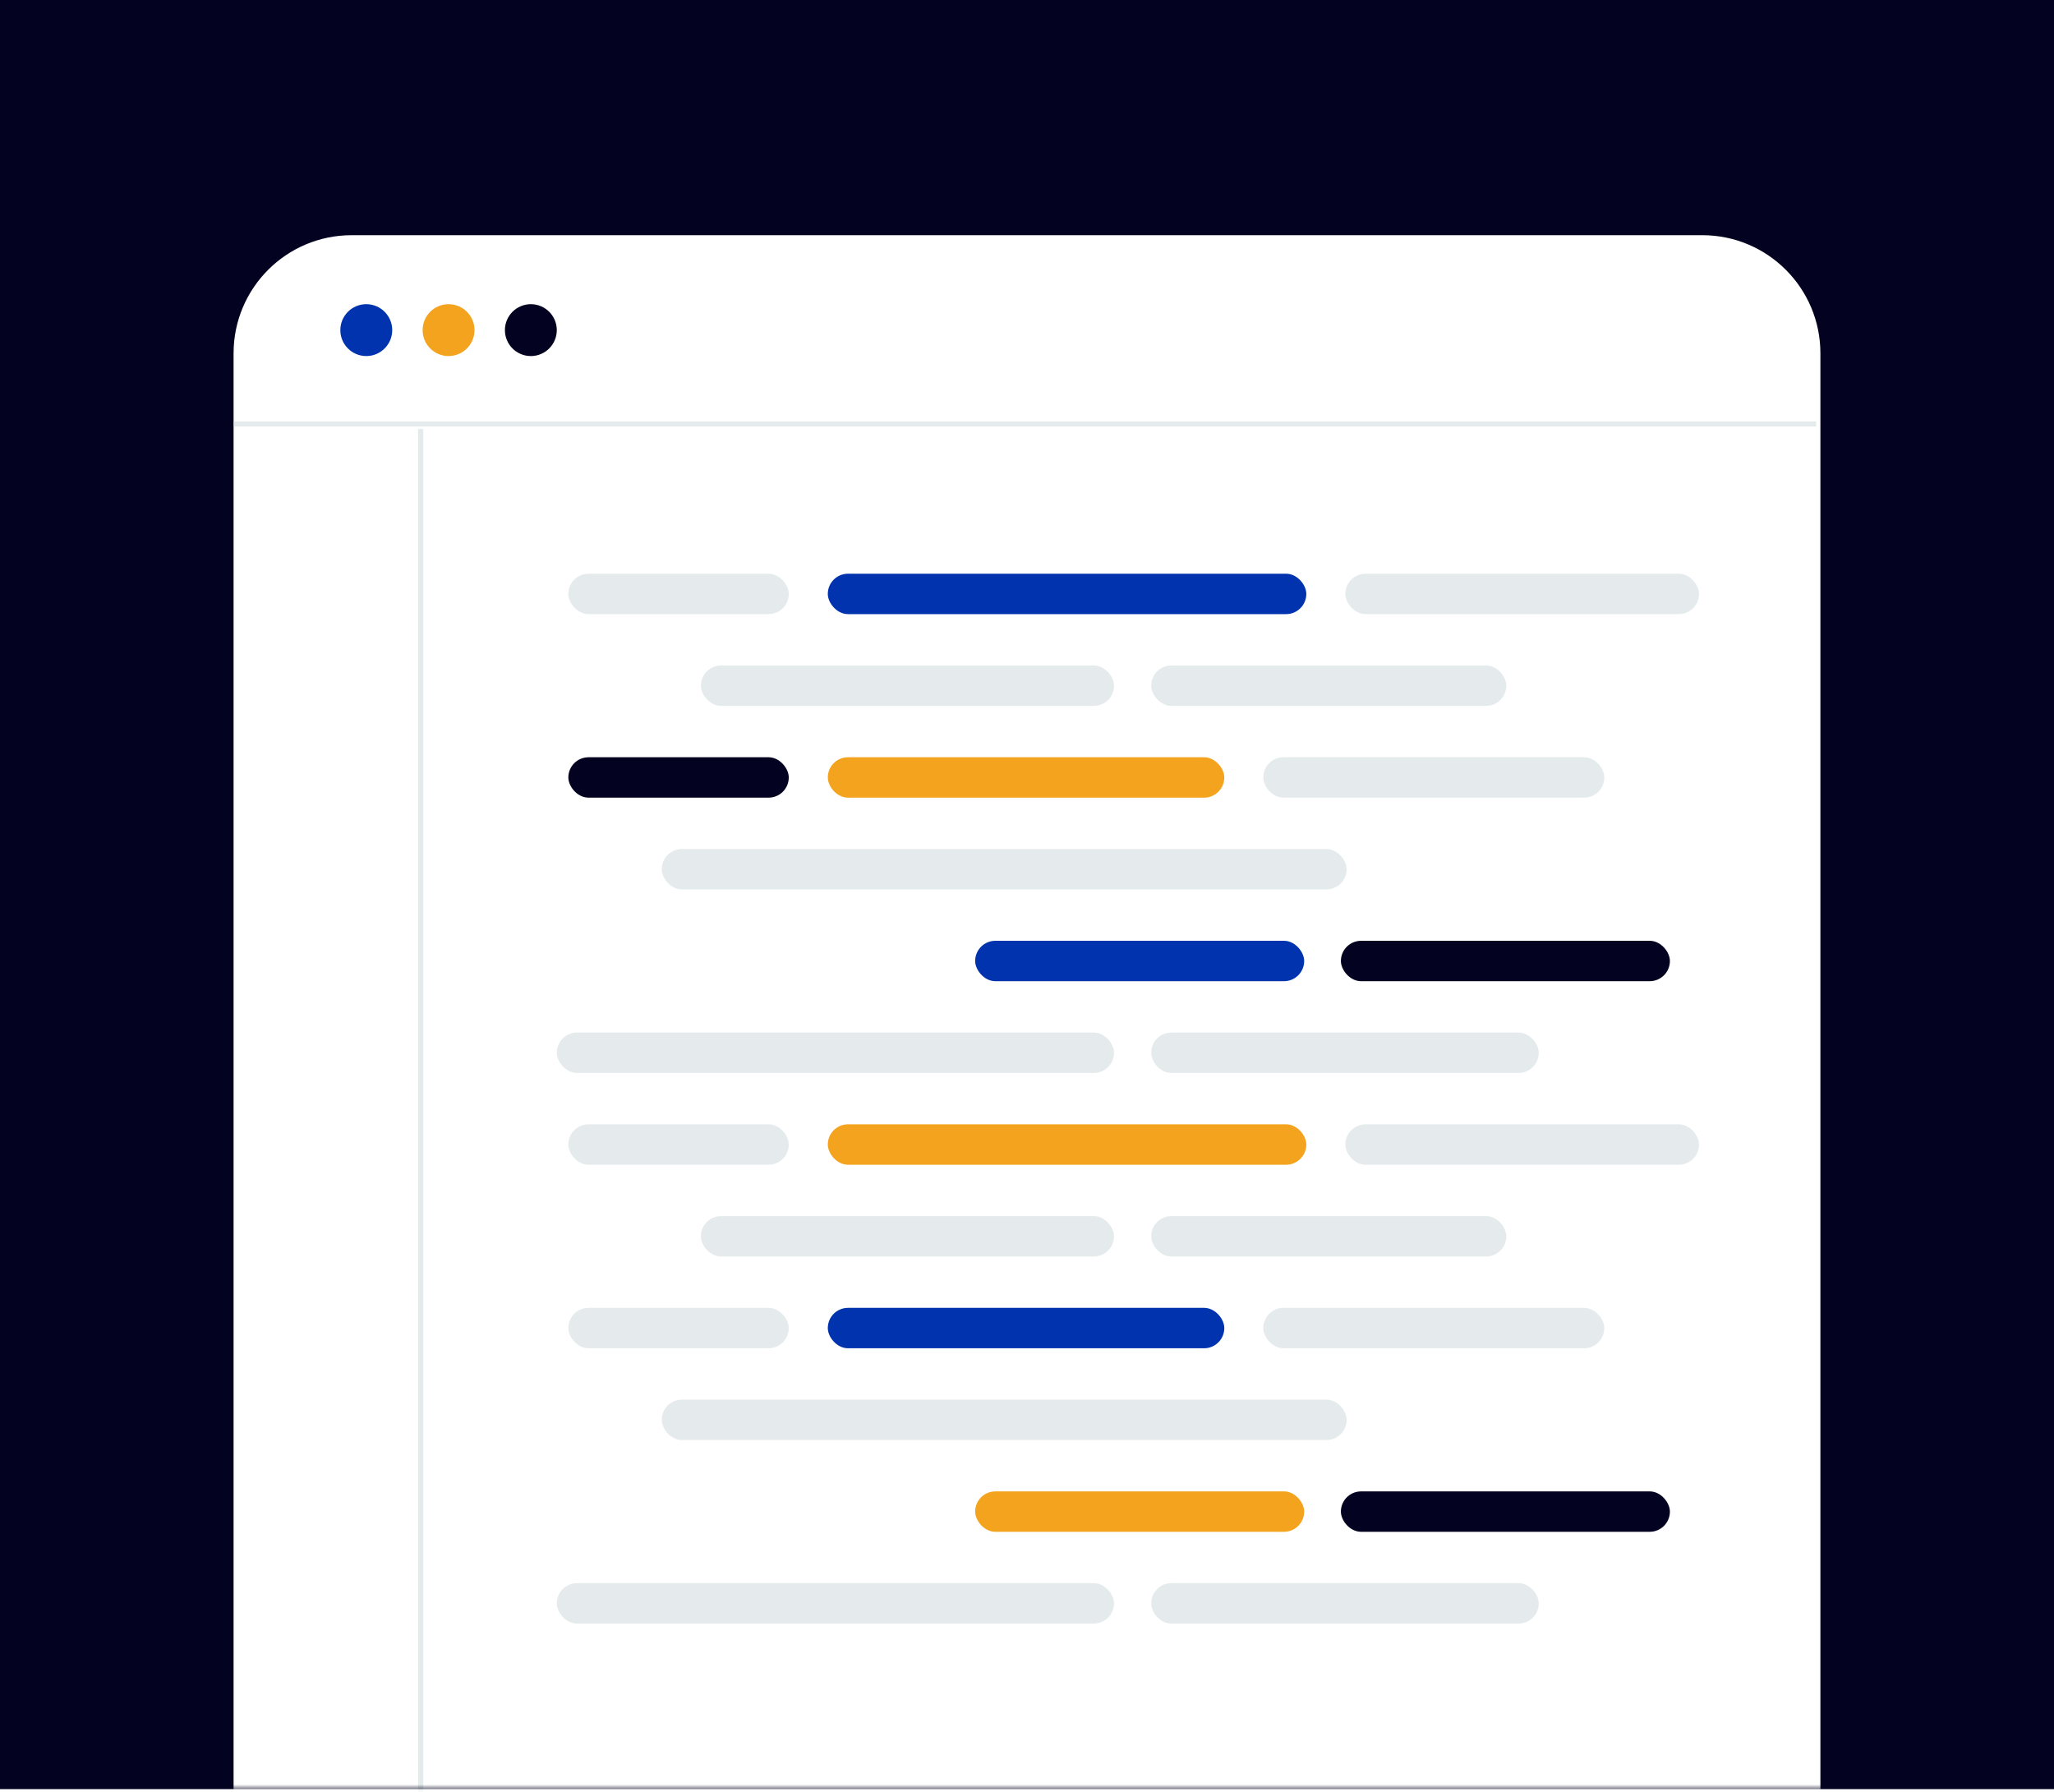 <svg width="400" height="349" viewBox="0 0 400 349" fill="none" xmlns="http://www.w3.org/2000/svg">
<rect width="400" height="348.4" fill="#030321"/>
<mask id="mask0_845_309" style="mask-type:alpha" maskUnits="userSpaceOnUse" x="0" y="0" width="400" height="349">
<path d="M0 22C0 9.85 9.85 0 22 0H378C390.15 0 400 9.85 400 22V348.4H0V22Z" fill="#DCFFF0"/>
</mask>
<g mask="url(#mask0_845_309)">
<g filter="url(#filter0_d_845_309)">
<rect x="55.168" y="56.636" width="296.701" height="317.42" rx="23" fill="#F3A31D"/>
</g>
<path d="M45.488 68.8C45.488 56.098 55.786 45.8 68.488 45.8H331.509C344.212 45.8 354.509 56.098 354.509 68.8V365.931H45.488V68.8Z" fill="white"/>
<line x1="45.559" y1="82.562" x2="353.688" y2="82.562" stroke="#E5EBEC"/>
<line x1="81.93" y1="83.54" x2="81.93" y2="371.598" stroke="#E5EBEC"/>
<rect x="128.867" y="165.331" width="133.378" height="7.87" rx="3.935" fill="#E5EBEC"/>
<rect x="128.867" y="272.551" width="133.378" height="7.87" rx="3.935" fill="#E5EBEC"/>
<rect x="108.43" y="201.071" width="108.516" height="7.87" rx="3.935" fill="#E5EBEC"/>
<rect x="224.182" y="201.071" width="75.48" height="7.87" rx="3.935" fill="#E5EBEC"/>
<rect x="108.43" y="308.292" width="108.516" height="7.87" rx="3.935" fill="#E5EBEC"/>
<rect x="224.182" y="308.292" width="75.48" height="7.87" rx="3.935" fill="#E5EBEC"/>
<rect x="261.127" y="183.201" width="64.075" height="7.87" rx="3.935" fill="#030321"/>
<rect x="189.904" y="183.201" width="64.075" height="7.87" rx="3.935" fill="#0033AD"/>
<rect x="261.127" y="290.422" width="64.075" height="7.87" rx="3.935" fill="#030321"/>
<rect x="189.904" y="290.422" width="64.075" height="7.87" rx="3.935" fill="#F3A31D"/>
<rect x="136.488" y="129.59" width="80.46" height="7.87" rx="3.935" fill="#E5EBEC"/>
<rect x="224.186" y="129.59" width="69.157" height="7.87" rx="3.935" fill="#E5EBEC"/>
<rect x="136.488" y="236.811" width="80.46" height="7.87" rx="3.935" fill="#E5EBEC"/>
<rect x="224.186" y="236.811" width="69.157" height="7.87" rx="3.935" fill="#E5EBEC"/>
<rect x="110.678" y="111.72" width="42.929" height="7.87" rx="3.935" fill="#E5EBEC"/>
<rect x="261.992" y="111.72" width="68.878" height="7.87" rx="3.935" fill="#E5EBEC"/>
<rect x="161.206" y="111.72" width="93.188" height="7.87" rx="3.935" fill="#0033AD"/>
<rect x="110.678" y="218.941" width="42.929" height="7.87" rx="3.935" fill="#E5EBEC"/>
<rect x="261.992" y="218.941" width="68.878" height="7.87" rx="3.935" fill="#E5EBEC"/>
<rect x="161.206" y="218.941" width="93.188" height="7.87" rx="3.935" fill="#F3A31D"/>
<rect x="110.678" y="147.46" width="42.929" height="7.87" rx="3.935" fill="#030321"/>
<rect x="246.016" y="147.46" width="66.411" height="7.87" rx="3.935" fill="#E5EBEC"/>
<rect x="161.206" y="147.46" width="77.217" height="7.87" rx="3.935" fill="#F3A31D"/>
<rect x="110.678" y="254.681" width="42.929" height="7.87" rx="3.935" fill="#E5EBEC"/>
<rect x="246.016" y="254.681" width="66.411" height="7.87" rx="3.935" fill="#E5EBEC"/>
<rect x="161.206" y="254.681" width="77.217" height="7.87" rx="3.935" fill="#0033AD"/>
<circle cx="71.33" cy="64.285" r="5.052" fill="#0033AD"/>
<circle cx="87.354" cy="64.285" r="5.052" fill="#F3A31D"/>
<circle cx="103.379" cy="64.285" r="5.052" fill="#030321"/>
</g>
<defs>
<filter id="filter0_d_845_309" x="31.168" y="38.636" width="344.701" height="365.42" filterUnits="userSpaceOnUse" color-interpolation-filters="sRGB">
<feFlood flood-opacity="0" result="BackgroundImageFix"/>
<feColorMatrix in="SourceAlpha" type="matrix" values="0 0 0 0 0 0 0 0 0 0 0 0 0 0 0 0 0 0 127 0" result="hardAlpha"/>
<feOffset dy="6"/>
<feGaussianBlur stdDeviation="12"/>
<feComposite in2="hardAlpha" operator="out"/>
<feColorMatrix type="matrix" values="0 0 0 0 0.003 0 0 0 0 0.224 0 0 0 0 0.254 0 0 0 0.12 0"/>
<feBlend mode="normal" in2="BackgroundImageFix" result="effect1_dropShadow_845_309"/>
<feBlend mode="normal" in="SourceGraphic" in2="effect1_dropShadow_845_309" result="shape"/>
</filter>
</defs>
</svg>
